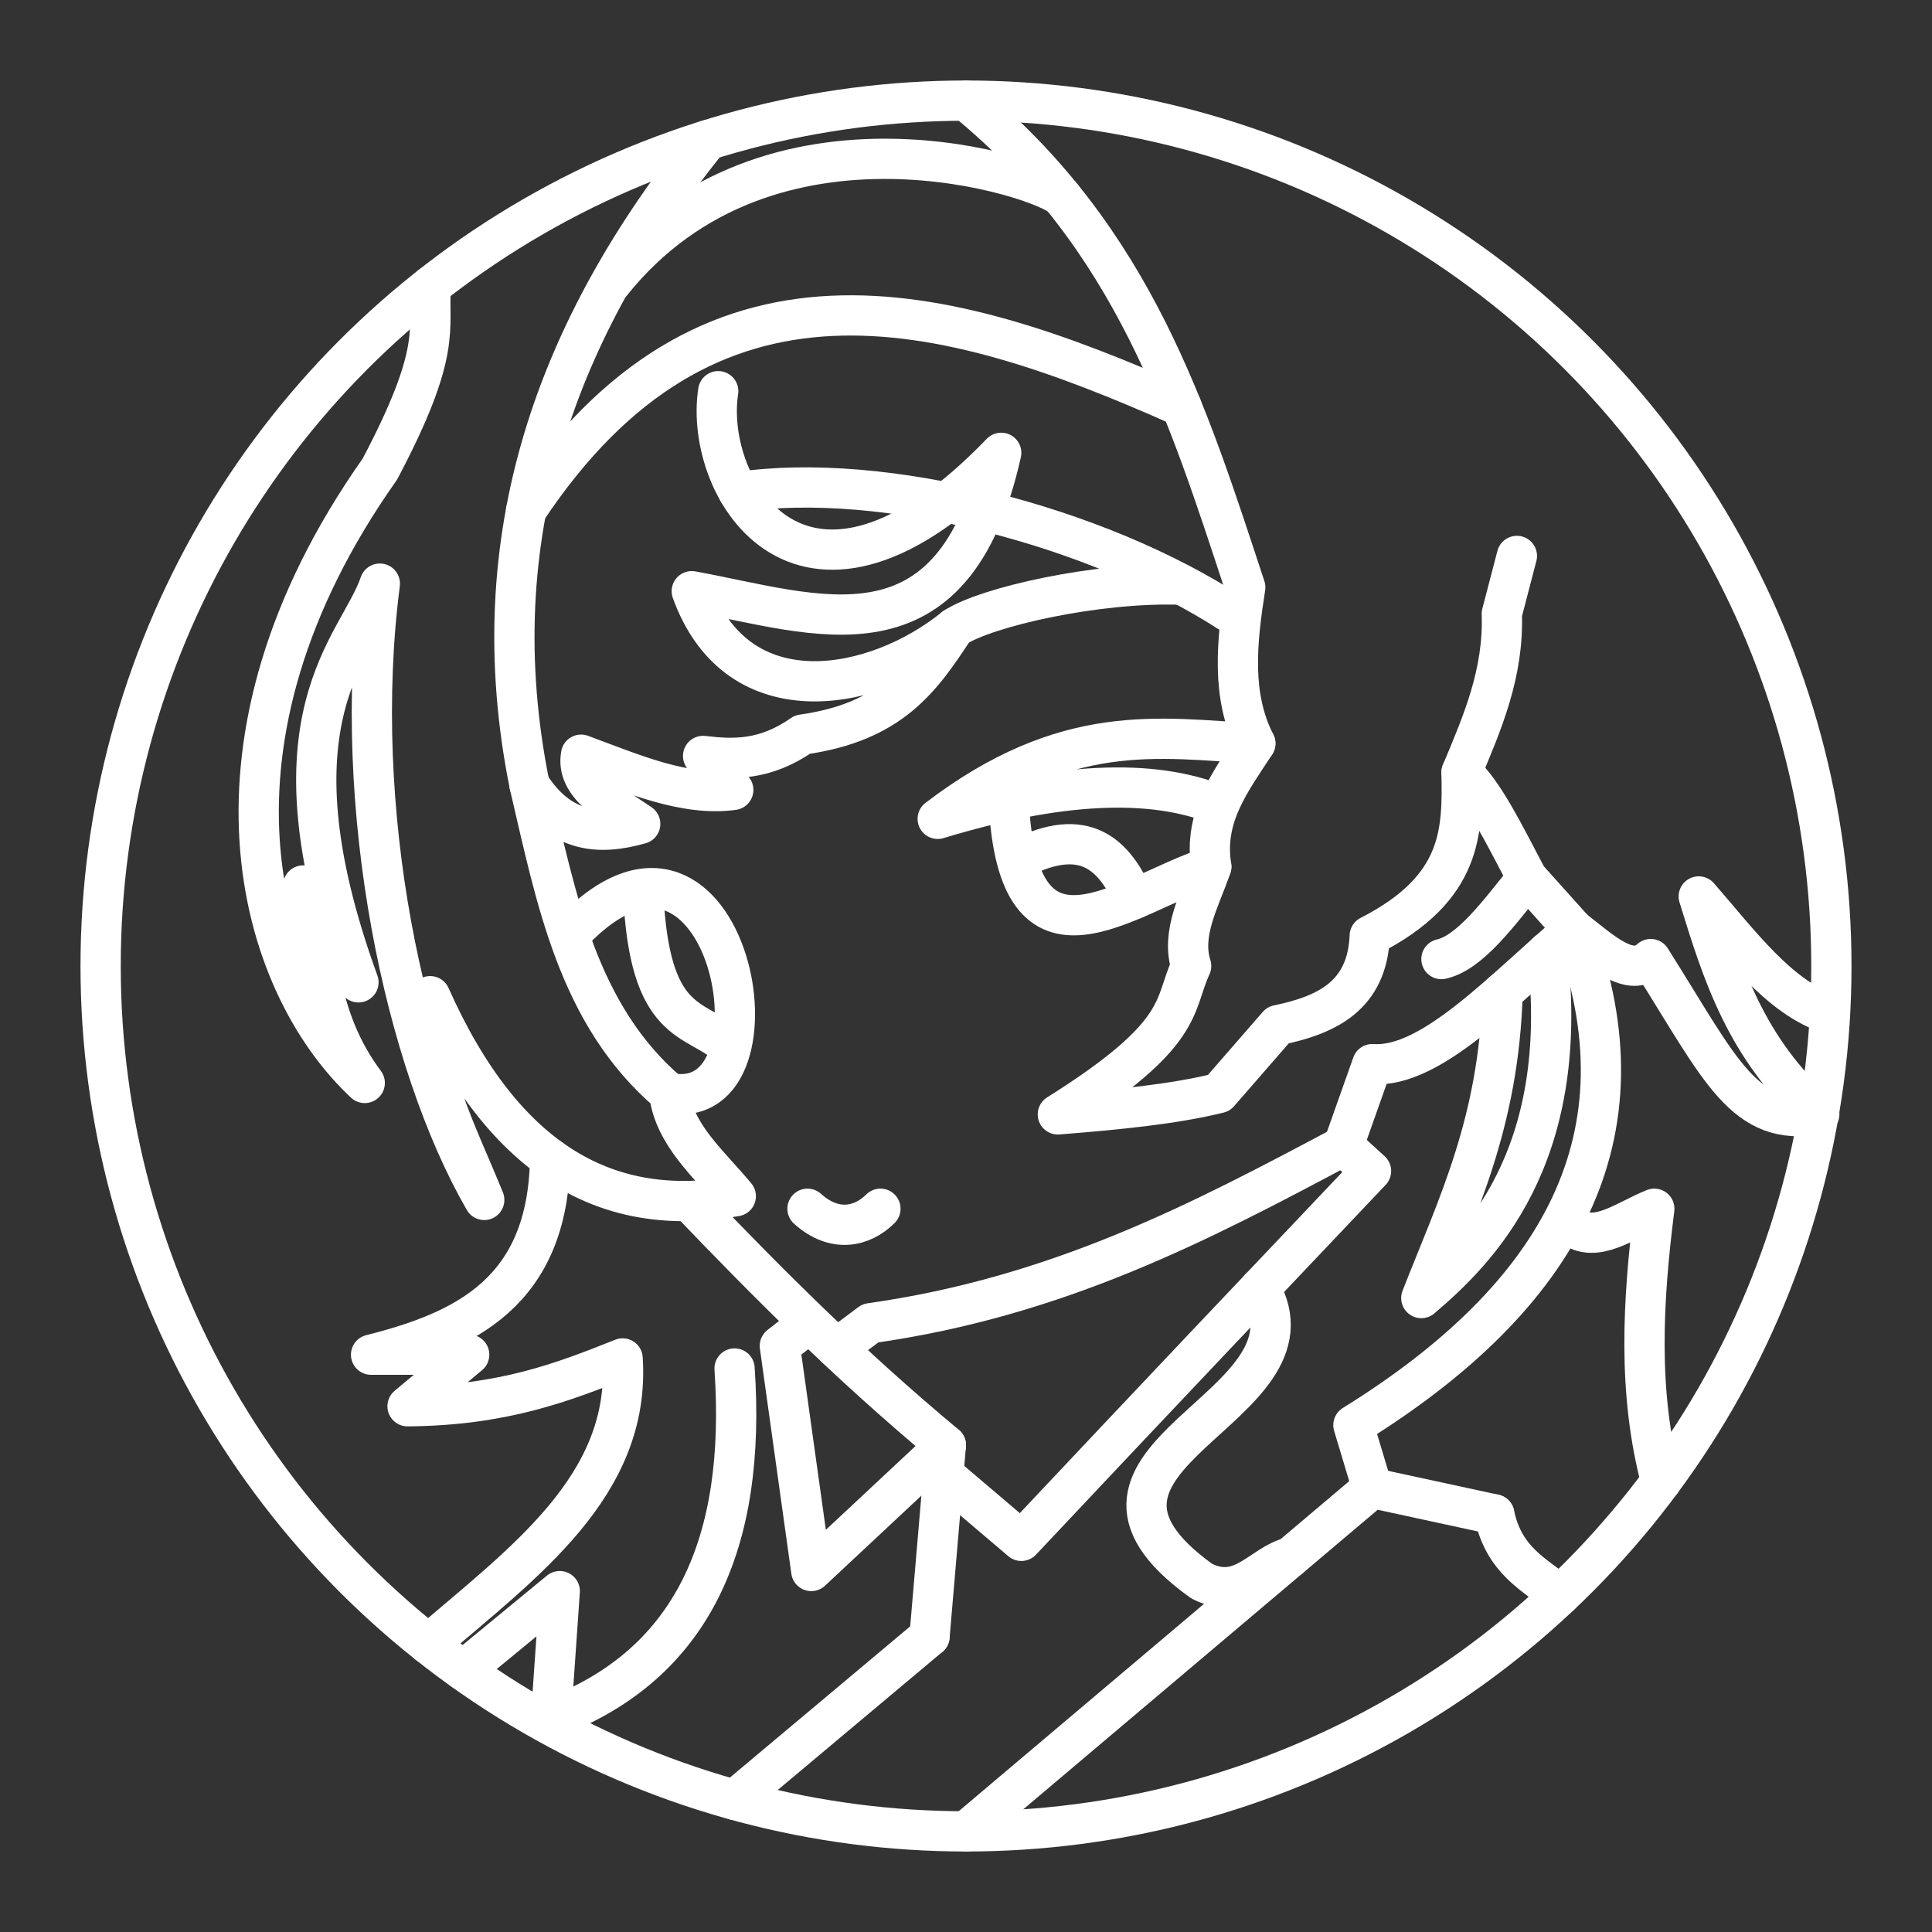 <?xml version="1.0" encoding="UTF-8" standalone="no"?>
<svg
   viewBox="0 0 48 48"
   version="1.1"
   id="svg8"
   xml:space="preserve"
   xmlns="http://www.w3.org/2000/svg"
   xmlns:svg="http://www.w3.org/2000/svg"><rect x="0" y="0" width="48" height="48" fill="#333333" stroke="none"/><defs
     id="defs4"><style
       id="style2">.a{fill:none;stroke:#fff;stroke-linecap:round;stroke-linejoin:round;}</style></defs><circle
     class="a"
     cx="24"
     cy="24"
     r="21.5"
     id="circle6"
     style="display:inline" /><path
     style="opacity:1;fill:none;stroke:#ffffff;stroke-linecap:round;stroke-linejoin:round;stroke-dashoffset:0.5"
     d="m 10.703,7.105 c -0.075,1.079 0.299,1.591 -1.266,4.551 -4.789,6.782 -3.051,12.75 -0.375,15.25 C 7.843,25.271 7.92,23.635 7.531,22 l 1.375,2.406 c -2.401,-6.607 0,-8.343 0.531,-9.906 -0.722,5.6 0.614,11.878 2.594,15.312 -0.68,-1.688 -1.61,-3.375 -1.344,-5.062 1.865,4.186 4.479,5.528 7.594,4.969 C 17.612,28.915 16.749,28.194 16.625,27.156 14.35,25.22 13.818,22.324 13.156,19.5 c 0.77,1.2 1.731,1.259 2.75,0.969 -0.742,-0.504 -1.608,-0.974 -1.469,-1.719 1.283,0.475 2.578,1.04 3.781,0.875 l -0.75,-0.844 c 0.763,0.091 1.541,0.116 2.469,-0.531 2.2,-0.311 2.948,-1.38 3.781,-2.656 -1.942,1.58 -5.382,2.273 -6.531,-0.906 3.119,0.57 6.493,1.925 7.688,-3.438 -4.893,5.081 -7.406,0.907 -7.031,-1.531"
     id="path1" /><path
     style="opacity:1;fill:none;stroke:#ffffff;stroke-linecap:round;stroke-linejoin:round;stroke-dashoffset:0.5"
     d="M 17.584,3.48 C 13.831,8.137 11.917,13.345 13.156,19.5"
     id="path2" /><path
     style="opacity:1;fill:none;stroke:#ffffff;stroke-linecap:round;stroke-linejoin:round;stroke-dashoffset:0.5"
     d="m 24,2.5 c 4.18,3.427 5.514,7.775 6.938,12.094 -0.212,1.352 -0.357,2.69 0.25,3.877 -0.601,0.926 -1.296,1.813 -1.094,3.06 -0.281,0.823 -0.762,1.646 -0.5,2.469 -0.458,0.989 -0.108,1.678 -3.312,3.687 1.456,-0.116 2.873,-0.251 4,-0.531 L 31.75,25.469 c 1.216,-0.252 2.221,-0.729 2.281,-2.219 2.335,-1.191 2.304,-2.627 2.281,-4.062 0.517,-1.234 1.051,-2.46 1,-3.938 l 0.375,-1.438"
     id="path3" /><path
     style="opacity:1;fill:none;stroke:#ffffff;stroke-linecap:round;stroke-linejoin:round;stroke-dashoffset:0.5"
     d="M 13.072,12.683 C 17.573,5.902 23.374,7.43 29.354,10.1"
     id="path4" /><path
     style="opacity:1;fill:none;stroke:#ffffff;stroke-linecap:round;stroke-linejoin:round;stroke-dashoffset:0.5"
     d="M 15.183,7.031 C 19.118,2.105 26.001,4.439 26.396,4.909"
     id="path5" /><path
     style="opacity:1;fill:none;stroke:#ffffff;stroke-linecap:round;stroke-linejoin:round;stroke-dashoffset:0.5"
     d="M 37.125,37.625 34.094,36.969 24,45.5"
     id="path6" /><path
     style="opacity:1;fill:none;stroke:#ffffff;stroke-linecap:round;stroke-linejoin:round;stroke-dashoffset:0.5"
     d="m 23.094,40.656 -4.842,4.061"
     id="path7" /><path
     style="opacity:1;fill:none;stroke:#ffffff;stroke-linecap:round;stroke-linejoin:round;stroke-dashoffset:0.5"
     d="m 23.5,35.906 -0.406,4.75"
     id="path8" /><path
     style="opacity:1;fill:none;stroke:#ffffff;stroke-linecap:round;stroke-linejoin:round;stroke-dashoffset:0.5"
     d="M 20.094,32.875 19.375,33.438 20.156,39.031 23.5,35.906 C 21.068,33.883 19.058,31.861 17.12,29.838"
     id="path9" /><path
     style="opacity:1;fill:none;stroke:#ffffff;stroke-linecap:round;stroke-linejoin:round;stroke-dashoffset:0.5"
     d="M 20.789,33.5 21.625,32.875 c 4.672,-0.659 8.218,-2.525 11.75,-4.406 l 0.688,0.625 c -2.611,2.752 -5.185,5.463 -8.688,9.188 L 23.5,36.688"
     id="path10" /><path
     style="opacity:1;fill:none;stroke:#ffffff;stroke-linecap:round;stroke-linejoin:round;stroke-dashoffset:0.5"
     d="m 32.056,38.691 c -0.725,0.183 -1.212,1.101 -2.202,0.59 -4.344,-3.118 3.194,-4.258 1.447,-7.277"
     id="path11" /><path
     style="opacity:1;fill:none;stroke:#ffffff;stroke-linecap:round;stroke-linejoin:round;stroke-dashoffset:0.5"
     d="m 37.125,37.625 c 0.24,1.145 0.993,1.491 1.636,2.007"
     id="path12" /><path
     style="opacity:1;fill:none;stroke:#ffffff;stroke-linecap:round;stroke-linejoin:round;stroke-dashoffset:0.5"
     d="m 13.667,28.781 c -0.053,3.31 -2.091,4.282 -4.448,4.876 h 2.438 L 10.125,34.938 c 2.373,-0.019 3.866,-0.598 5.344,-1.188 0.207,3.161 -2.46,5.064 -4.823,7.1"
     id="path13" /><path
     style="opacity:1;fill:none;stroke:#ffffff;stroke-linecap:round;stroke-linejoin:round;stroke-dashoffset:0.5"
     d="m 18.25,34 c 0.296,4.314 -1.027,7.363 -4.562,8.687 l 0.219,-3.156 -2.394,1.97"
     id="path14" /><path
     style="opacity:1;fill:none;stroke:#ffffff;stroke-linecap:round;stroke-linejoin:round;stroke-dashoffset:0.5"
     d="m 33.375,28.469 0.719,-2.031 c 1.483,0.107 3.283,-1.895 5,-3.344 L 37.943,21.812 C 37.4,20.787 36.856,19.656 36.312,19.188"
     id="path15" /><path
     style="opacity:1;fill:none;stroke:#ffffff;stroke-linecap:round;stroke-linejoin:round;stroke-dashoffset:0.5"
     d="m 35.812,23.828 c 0.71,-0.161 1.42,-1.132 2.131,-2.016"
     id="path16" /><path
     style="opacity:1;fill:none;stroke:#ffffff;stroke-linecap:round;stroke-linejoin:round;stroke-dashoffset:0.5"
     d="m 39.094,23.094 c 1.915,5.115 -0.305,9.112 -5.469,12.312 l 0.469,1.562"
     id="path17" /><path
     style="opacity:1;fill:none;stroke:#ffffff;stroke-linecap:round;stroke-linejoin:round;stroke-dashoffset:0.5"
     d="m 38.443,23.656 c 0.598,5.118 -1.746,7.417 -3.131,8.594 0.887,-2.271 1.929,-4.353 2.02,-7.594"
     id="path18" /><path
     style="opacity:1;fill:none;stroke:#ffffff;stroke-linecap:round;stroke-linejoin:round;stroke-dashoffset:0.5"
     d="M 31.188,18.471 C 28.795,18.336 26.493,17.908 23.297,20.344 26.29,19.435 28.611,19.326 30.271,20"
     id="path19" /><path
     style="opacity:1;fill:none;stroke:#ffffff;stroke-linecap:round;stroke-linejoin:round;stroke-dashoffset:0.5"
     d="m 14.219,23.156 c 3.897,-4.067 5.514,4.591 2.406,4"
     id="path20" /><path
     style="opacity:1;fill:none;stroke:#ffffff;stroke-linecap:round;stroke-linejoin:round;stroke-dashoffset:0.5"
     d="m 30.094,21.531 c -2.098,0.659 -4.81,3.084 -5.034,-1.647"
     id="path21" /><path
     style="opacity:1;fill:none;stroke:#ffffff;stroke-linecap:round;stroke-linejoin:round;stroke-dashoffset:0.5"
     d="m 20.062,30.031 c 0.674,0.609 1.365,0.447 1.812,0"
     id="path22" /><path
     style="opacity:1;fill:none;stroke:#ffffff;stroke-linecap:round;stroke-linejoin:round;stroke-dashoffset:0.5"
     d="m 29.333,14.525 c -2.088,-0.068 -4.832,0.554 -5.614,1.069"
     id="path23" /><path
     style="opacity:1;fill:none;stroke:#ffffff;stroke-linecap:round;stroke-linejoin:round;stroke-dashoffset:0.5"
     d="m 15.98,22.156 c 0.147,3.364 1.259,3.083 2.104,3.812"
     id="path24" /><path
     style="opacity:1;fill:none;stroke:#ffffff;stroke-linecap:round;stroke-linejoin:round;stroke-dashoffset:0.5"
     d="m 25.375,21.31 c 1.548,-0.77 2.295,-0.124 2.798,1.029"
     id="path25" /><path
     style="opacity:1;fill:none;stroke:#ffffff;stroke-linecap:round;stroke-linejoin:round;stroke-dashoffset:0.5"
     d="m 39.094,23.094 c 0.688,0.533 1.401,1.219 1.918,0.734 1.75,2.768 2.311,4.192 4.188,3.855 -1.845,-1.65 -2.414,-3.531 -2.995,-5.411 1.028,1.181 2.009,2.525 3.261,2.921"
     id="path26" /><path
     style="opacity:1;fill:none;stroke:#ffffff;stroke-linecap:round;stroke-linejoin:round;stroke-dashoffset:0.5"
     d="m 18.349,12.224 c 3.608,-0.527 8.9,0.845 12.245,3.02"
     id="path27" /><path
     style="opacity:1;fill:none;stroke:#ffffff;stroke-linecap:round;stroke-linejoin:round;stroke-dashoffset:0.5"
     d="m 39.036,30.45 c 0.6,0.48 1.356,-0.139 2.065,-0.419 -0.288,2.282 -0.419,4.553 0.169,6.776"
     id="path28" /></svg>
